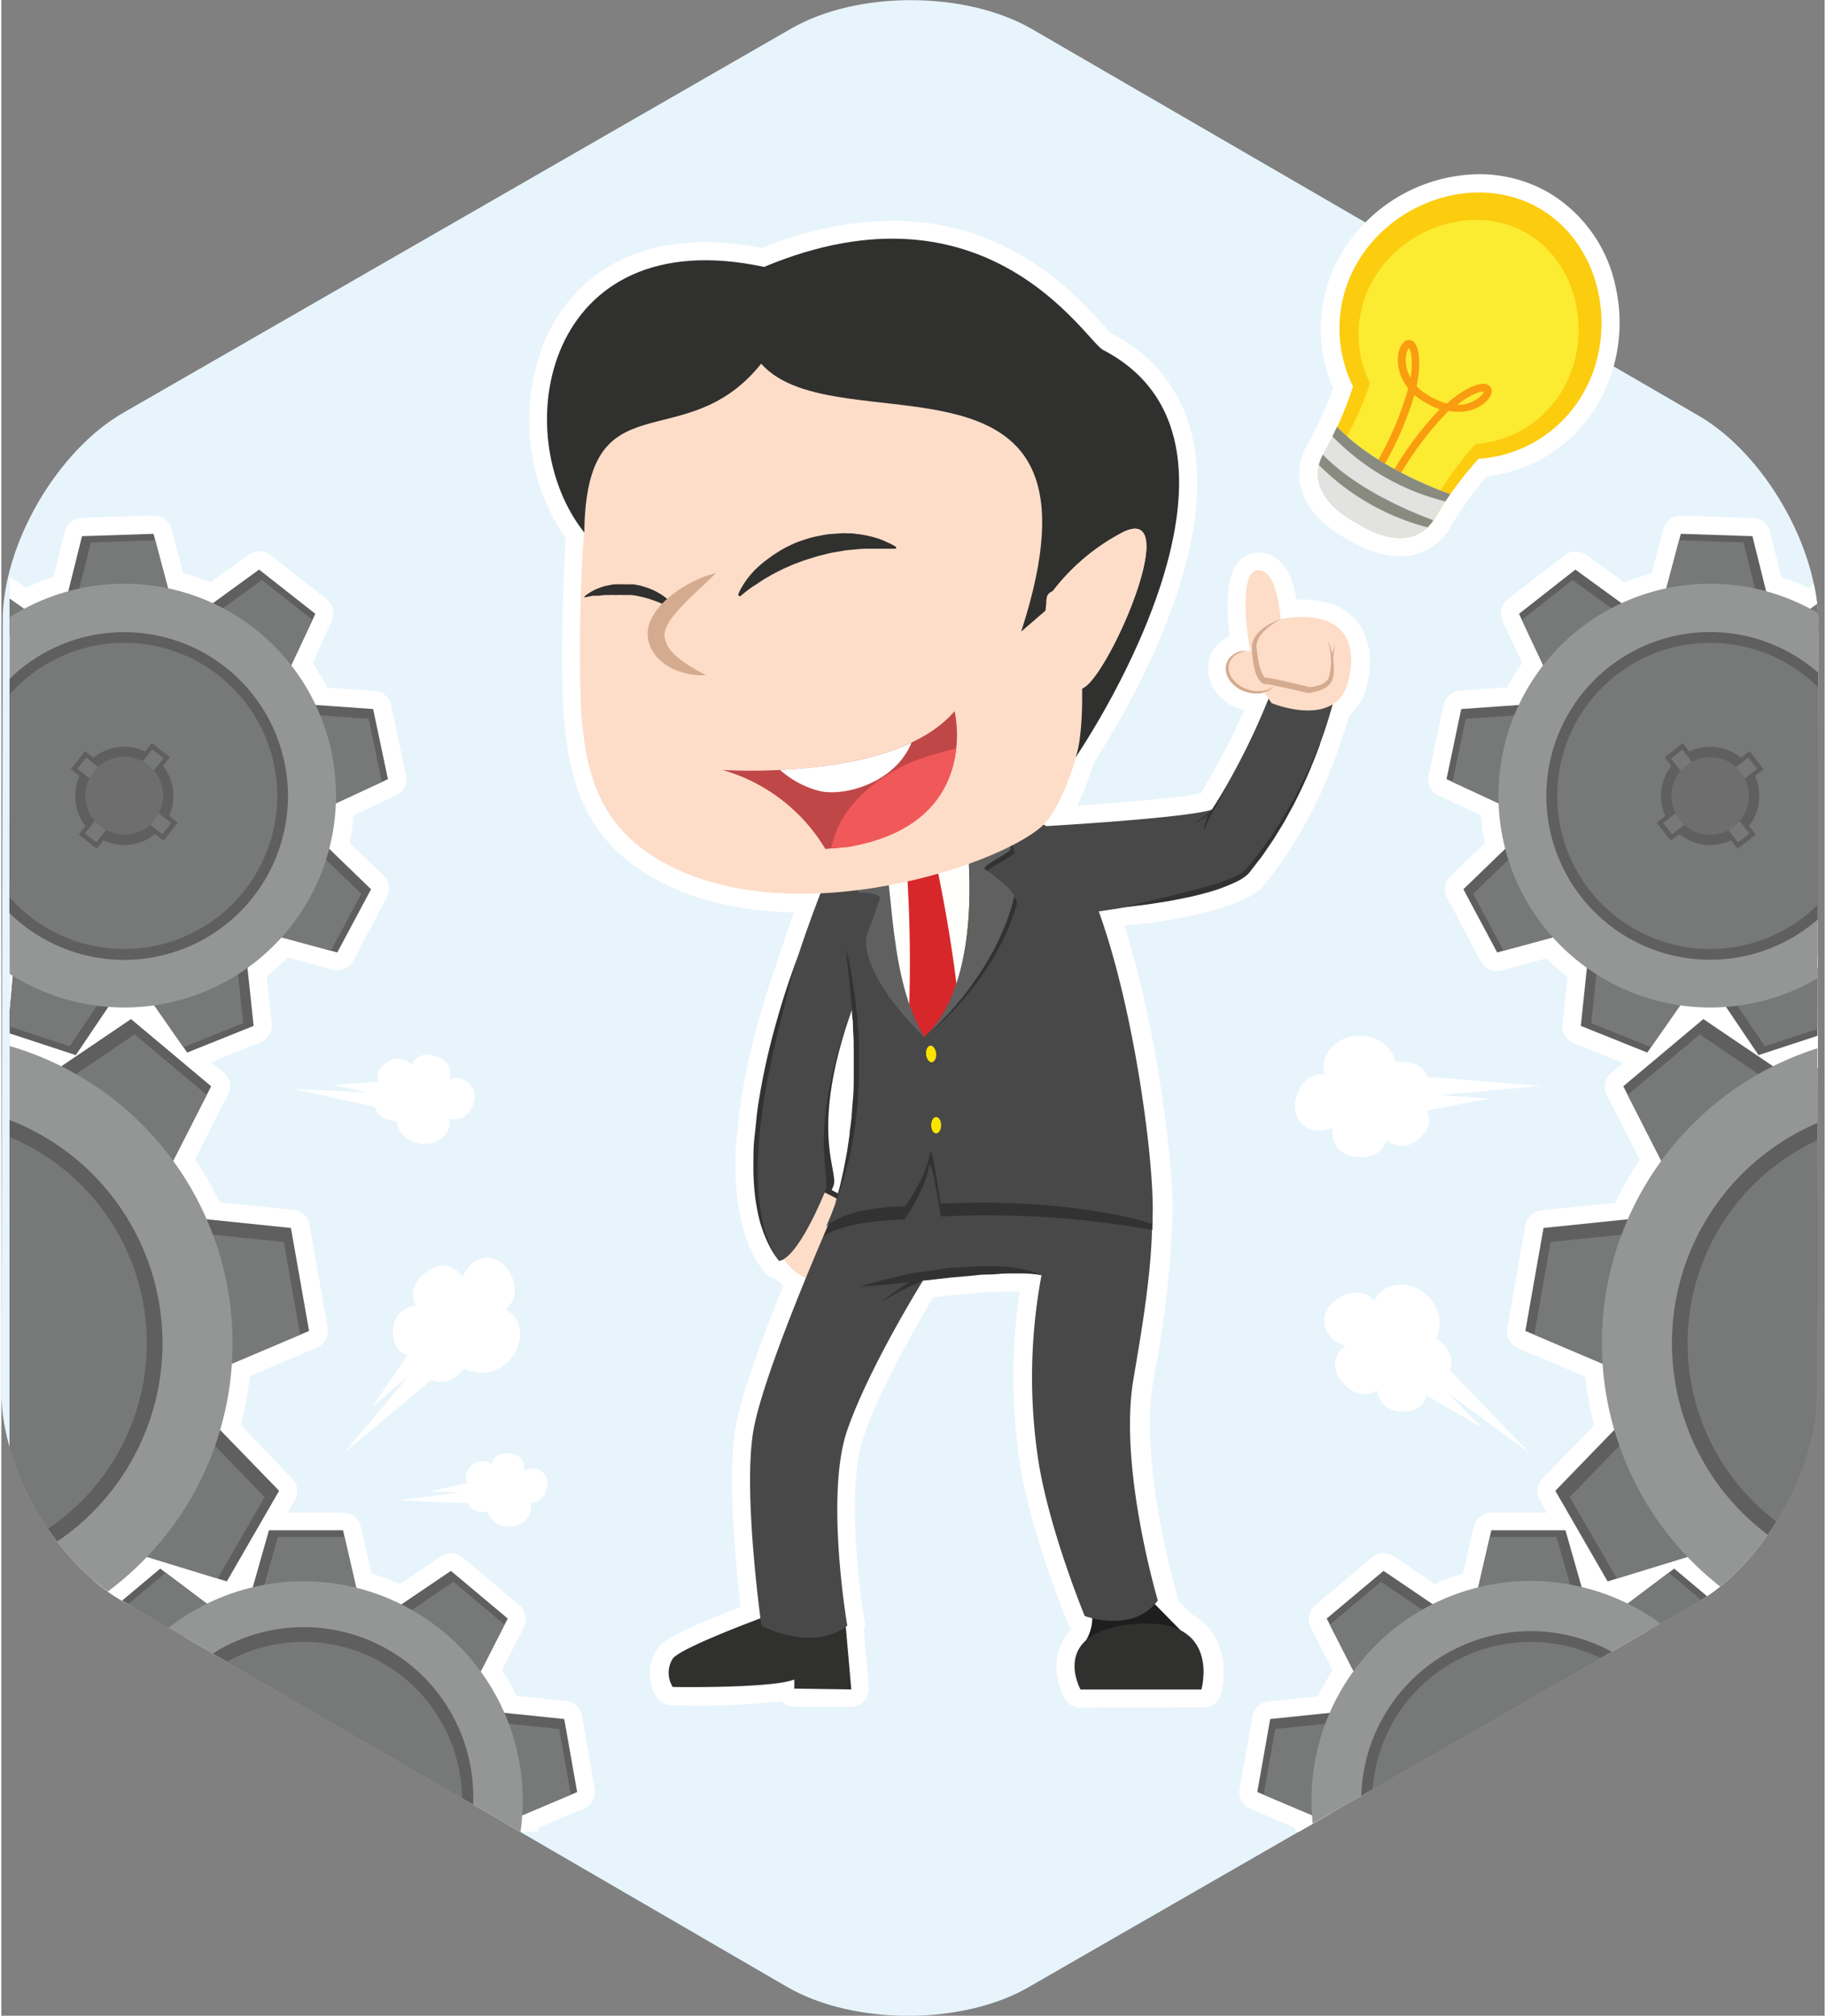 <?xml version="1.0" standalone="no"?>
<svg version="1.1" preserveAspectRatio="xMidYMid meet" viewBox="0 0 200.92 222.03" class="ng-element" data-id="1aec9dfc89b444cabf91f5c7c78bcae3" style="mix-blend-mode: normal; overflow: visible; width: 145px; height: 160px; pointer-events: all; filter: none;" xmlns="http://www.w3.org/2000/svg"><rect x="0" y="0" width="200.92" height="222.03" fill="#808080" stroke="none"/><defs>
    <clipPath id="clip-path_1528888005893" transform="translate(-1.62 -1)" vector-effect="non-scaling-stroke">
      <path d="M114.77,219.91c-7.29,4.19-19.2,4.16-26.47,0L14.81,177.25C7.54,173,1.61,162.71,1.62,154.31l.15-84.95c0-8.4,6-18.7,13.28-22.89L88.69,4.13C96-.06,107.88,0,115.15,4.18l73.49,42.6c7.27,4.22,13.21,14.54,13.19,22.94l-.15,84.95c0,8.4-6,18.71-13.27,22.9Z" style="fill: none" vector-effect="non-scaling-stroke"/>
    </clipPath>
  </defs><title>requests-request-project-v01</title><g>
    <path d="M114.77,219.91c-7.29,4.19-19.2,4.16-26.47,0L14.81,177.25C7.54,173,1.61,162.71,1.62,154.31l.15-84.95c0-8.4,6-18.7,13.28-22.89L88.69,4.13C96-.06,107.88,0,115.15,4.18l73.49,42.6c7.27,4.22,13.21,14.54,13.19,22.94l-.15,84.95c0,8.4-6,18.71-13.27,22.9Z" transform="translate(-1.62 -1)" style="fill: #e7f4fc" vector-effect="non-scaling-stroke"/>
    <path d="M197.76,64.57l-1.24-5a2,2,0,0,0-1.88-1.51l-7.88-.26a2,2,0,0,0-2,1.48l-1.29,4.87a24.61,24.61,0,0,0-3,1l-4.18-3a2,2,0,0,0-2.41,0L167.63,67a2,2,0,0,0-.58,2.42l2.16,4.6a24.73,24.73,0,0,0-1.65,2.68l-5.21.37a2,2,0,0,0-1.81,1.58l-1.63,7.72A2,2,0,0,0,160,88.64l4.64,2.15a26.41,26.41,0,0,0,.45,3.07l-3.78,3.65a2,2,0,0,0-.37,2.38l3.71,7a2,2,0,0,0,2.29,1l4.95-1.34a25.11,25.11,0,0,0,2.31,2.07l-.55,5.22a2,2,0,0,0,1.24,2.07l5.43,2.18-1.28,1.08a2,2,0,0,0-.5,2.44l3.64,7.14a34.69,34.69,0,0,0-2.72,4.73l-8.13.84a2,2,0,0,0-1.77,1.64l-2,11.35a2,2,0,0,0,1.19,2.18l7.39,3.14a35.8,35.8,0,0,0,1,5.36l-5.7,5.88a2,2,0,0,0-.29,2.39l.78,1.35h-6.1a2,2,0,0,0-1.95,1.55l-1.19,5.17a25.41,25.41,0,0,0-3.12,1.15l-4.5-3.05a2,2,0,0,0-2.41.12l-6.25,5.25a2,2,0,0,0-.5,2.44l2.42,4.76a25.89,25.89,0,0,0-1.63,2.85l-5.45.56a2,2,0,0,0-1.76,1.64l-1.42,8a2,2,0,0,0,1.19,2.19l4.92,2.09.06.45h.35l3.47-2a2,2,0,0,0-1.21-1.67l-4.56-1.94.88-5,5.07-.52a2,2,0,0,0,1.62-1.19,22.57,22.57,0,0,1,2.41-4.18,2,2,0,0,0,.17-2.09l-2.24-4.41,3.88-3.25,4.19,2.84a2,2,0,0,0,2,.13,22.48,22.48,0,0,1,4.56-1.68,2,2,0,0,0,1.47-1.49l1.1-4.78h5.07l1.37,4.83a2,2,0,0,0,1.46,1.4,21.62,21.62,0,0,1,4.62,1.67,2,2,0,0,0,2.09-.2l3.88-2.93,1.9,1.59.62-.35a22.14,22.14,0,0,0,4.14-3.17,31.91,31.91,0,0,1-3.68-3.29,2,2,0,0,0-2-.53l-7.28,2.23-4.21-7.29,5.44-5.61a2,2,0,0,0,.48-1.95,32,32,0,0,1-1.21-6.88,2,2,0,0,0-1.22-1.71l-7-3,1.46-8.29,7.77-.8a2,2,0,0,0,1.62-1.19,32.63,32.63,0,0,1,3.49-6.06,2,2,0,0,0,.17-2.08l-3.46-6.8,6.44-5.41,6.44,4.36a2,2,0,0,0,2,.13,30.26,30.26,0,0,1,4-1.64l0-12.2c-.21.14-.41.29-.63.42a2,2,0,0,0-.94,1.88l.42,4.66-4.55,1.49-2.71-4a2,2,0,0,0-1.66-.88h-.15a22.11,22.11,0,0,1-4.67-.16,2,2,0,0,0-1.92.83l-2.7,3.87-4.44-1.78.5-4.85a2,2,0,0,0-.82-1.83,21.26,21.26,0,0,1-3.46-3.11,2,2,0,0,0-2-.59l-4.57,1.23-2.26-4.22L168.71,96a2,2,0,0,0,.55-1.94,21.64,21.64,0,0,1-.67-4.6,2,2,0,0,0-1.15-1.75l-4.29-2,1-4.69,4.83-.34a2,2,0,0,0,1.67-1.14,21.44,21.44,0,0,1,2.46-4,2,2,0,0,0,.24-2.08l-2-4.24,3.77-3L179,69.07a2,2,0,0,0,2,.2,21.1,21.1,0,0,1,4.49-1.48A2,2,0,0,0,187,66.34l1.2-4.48L193,62l1.16,4.62a2,2,0,0,0,1.41,1.45A21.34,21.34,0,0,1,200,69.85a2,2,0,0,0,1.84,0v-.13a20.26,20.26,0,0,0-.49-4.37l-.57.41A25.1,25.1,0,0,0,197.76,64.57Z" transform="translate(-1.62 -1)" style="fill: #fff" vector-effect="non-scaling-stroke"/>
    <g style="clip-path: url(#clip-path_1528888005893)">
      <g>
        <g>
          <g>
            <g>
              <polygon points="190.59 178.03 184.34 172.78 178.29 177.33 187.46 185.02 190.59 178.03" style="fill: #5f5f5f" vector-effect="non-scaling-stroke"/>
              <polygon points="189.36 177.96 183.73 173.23 178.29 177.33 186.54 184.25 189.36 177.96" style="fill: #777979" vector-effect="non-scaling-stroke"/>
            </g>
            <g>
              <polygon points="198.48 197 197.06 188.96 189.5 188.56 191.58 200.34 198.48 197" style="fill: #5f5f5f" vector-effect="non-scaling-stroke"/>
              <polygon points="197.58 196.16 196.3 188.92 189.5 188.56 191.37 199.17 197.58 196.16" style="fill: #777979" vector-effect="non-scaling-stroke"/>
            </g>
            <g>
              <polygon points="139.82 189.35 138.4 197.39 145.37 200.34 147.44 188.56 139.82 189.35" style="fill: #5f5f5f" vector-effect="non-scaling-stroke"/>
              <polygon points="140.37 190.45 139.1 197.69 145.37 200.34 147.24 189.74 140.37 190.45" style="fill: #777979" vector-effect="non-scaling-stroke"/>
            </g>
            <g>
              <polygon points="152.31 173.03 146.05 178.28 149.49 185.02 158.65 177.33 152.31 173.03" style="fill: #5f5f5f" vector-effect="non-scaling-stroke"/>
              <polygon points="152.02 174.23 146.39 178.96 149.49 185.02 157.74 178.1 152.02 174.23" style="fill: #777979" vector-effect="non-scaling-stroke"/>
            </g>
            <g>
              <polygon points="172.36 168.56 164.19 168.56 162.49 175.94 174.46 175.94 172.36 168.56" style="fill: #5f5f5f" vector-effect="non-scaling-stroke"/>
              <polygon points="171.37 169.3 164.02 169.3 162.49 175.94 173.26 175.94 171.37 169.3" style="fill: #777979" vector-effect="non-scaling-stroke"/>
            </g>
          </g>
          <path d="M194.07,202.77a25.73,25.73,0,0,0,.24-3.42,24.16,24.16,0,1,0-48.07,3.42Z" transform="translate(-1.62 -1)" style="fill: #949696" vector-effect="non-scaling-stroke"/>
          <path d="M188.51,202.77a18.36,18.36,0,0,0,.32-3.42,18.68,18.68,0,1,0-37.36,0,18.36,18.36,0,0,0,.32,3.42Z" transform="translate(-1.62 -1)" style="fill: #5f5f5f" vector-effect="non-scaling-stroke"/>
          <path d="M187.27,202.77a17.46,17.46,0,1,0-34.23,0Z" transform="translate(-1.62 -1)" style="fill: #777979" vector-effect="non-scaling-stroke"/>
          <path d="M174.58,202.77a5.53,5.53,0,0,0,1.17-3.42,5.6,5.6,0,1,0-10,3.42Z" transform="translate(-1.62 -1)" style="fill: #5f5f5f" vector-effect="non-scaling-stroke"/>
          <rect x="169.94" y="197.09" width="5.27" height="2.63" style="fill: #5f5f5f" vector-effect="non-scaling-stroke"/>
          <rect x="171.26" y="197.58" width="3.39" height="1.64" style="fill: #777979" vector-effect="non-scaling-stroke"/>
          <rect x="167.16" y="191.67" width="2.63" height="5.27" style="fill: #5f5f5f" vector-effect="non-scaling-stroke"/>
          <rect x="167.65" y="192.22" width="1.64" height="3.39" style="fill: #777979" vector-effect="non-scaling-stroke"/>
          <rect x="161.85" y="196.97" width="5.27" height="2.63" style="fill: #5f5f5f" vector-effect="non-scaling-stroke"/>
          <rect x="162.41" y="197.47" width="3.39" height="1.64" style="fill: #777979" vector-effect="non-scaling-stroke"/>
          <rect x="167.27" y="199.75" width="2.63" height="2.02" style="fill: #5f5f5f" vector-effect="non-scaling-stroke"/>
          <rect x="167.77" y="201.07" width="1.64" height="0.7" style="fill: #777979" vector-effect="non-scaling-stroke"/>
          <path d="M167.34,202.77H173a4.43,4.43,0,1,0-5.62,0Z" transform="translate(-1.62 -1)" style="fill: #6e6e6e" vector-effect="non-scaling-stroke"/>
        </g>
        <g>
          <g>
            <g>
              <polygon points="200.93 178.16 191.62 174.77 190.84 185.55 200.93 189.22 200.93 178.16" style="fill: #5f5f5f" vector-effect="non-scaling-stroke"/>
              <polygon points="200.93 178.16 193.2 175.35 192.51 185.05 200.93 188.12 200.93 178.16" style="fill: #777979" vector-effect="non-scaling-stroke"/>
            </g>
            <g>
              <polygon points="171.24 164.21 177 174.19 187.2 171.06 178.76 156.45 171.24 164.21" style="fill: #5f5f5f" vector-effect="non-scaling-stroke"/>
              <polygon points="172.83 164.9 178.02 173.87 187.2 171.06 179.61 157.91 172.83 164.9" style="fill: #777979" vector-effect="non-scaling-stroke"/>
            </g>
            <g>
              <polygon points="169.94 135.26 167.94 146.6 177.76 150.77 180.69 134.15 169.94 135.26" style="fill: #5f5f5f" vector-effect="non-scaling-stroke"/>
              <polygon points="170.72 136.81 168.92 147.02 177.76 150.77 180.4 135.81 170.72 136.81" style="fill: #777979" vector-effect="non-scaling-stroke"/>
            </g>
            <g>
              <polygon points="187.55 112.25 178.73 119.65 183.58 129.16 196.51 118.31 187.55 112.25" style="fill: #5f5f5f" vector-effect="non-scaling-stroke"/>
              <polygon points="187.16 113.94 179.21 120.6 183.58 129.16 195.21 119.39 187.16 113.94" style="fill: #777979" vector-effect="non-scaling-stroke"/>
            </g>
          </g>
          <path d="M202.55,116.22a34.09,34.09,0,0,0,0,65.46Z" transform="translate(-1.62 -1)" style="fill: #949696" vector-effect="non-scaling-stroke"/>
          <path d="M202.55,124.37a26.36,26.36,0,0,0,0,49.16Z" transform="translate(-1.62 -1)" style="fill: #5f5f5f" vector-effect="non-scaling-stroke"/>
          <path d="M202.55,126.24a24.62,24.62,0,0,0,0,45.42Z" transform="translate(-1.62 -1)" style="fill: #777979" vector-effect="non-scaling-stroke"/>
        </g>
        <g>
          <g>
            <g>
              <polygon points="192.96 59.06 185.07 58.8 183.19 65.87 194.75 66.25 192.96 59.06" style="fill: #5f5f5f" vector-effect="non-scaling-stroke"/>
              <polygon points="191.98 59.75 184.88 59.51 183.19 65.87 193.59 66.21 191.98 59.75" style="fill: #777979" vector-effect="non-scaling-stroke"/>
            </g>
            <g>
              <polygon points="200.93 65.95 198.41 67.72 200.93 69.98 200.93 65.95" style="fill: #5f5f5f" vector-effect="non-scaling-stroke"/>
              <polygon points="200.93 65.95 198.41 67.72 200.93 69.98 200.93 65.95" style="fill: #777979" vector-effect="non-scaling-stroke"/>
            </g>
            <g>
              <polygon points="200.93 111.43 200.48 106.48 189.49 110.08 193.63 116.22 200.93 113.83 200.93 111.43" style="fill: #5f5f5f" vector-effect="non-scaling-stroke"/>
              <polygon points="200.93 111.43 200.48 106.48 190.59 109.72 194.32 115.24 200.93 113.08 200.93 111.43" style="fill: #777979" vector-effect="non-scaling-stroke"/>
            </g>
            <g>
              <polygon points="174.05 113 181.37 115.94 185.55 109.95 174.82 105.64 174.05 113" style="fill: #5f5f5f" vector-effect="non-scaling-stroke"/>
              <polygon points="175.2 112.7 181.79 115.34 185.55 109.95 175.89 106.07 175.2 112.7" style="fill: #777979" vector-effect="non-scaling-stroke"/>
            </g>
            <g>
              <polygon points="161.11 97.95 164.83 104.91 171.88 103 166.44 92.8 161.11 97.95" style="fill: #5f5f5f" vector-effect="non-scaling-stroke"/>
              <polygon points="162.19 98.45 165.53 104.72 171.88 103 166.98 93.82 162.19 98.45" style="fill: #777979" vector-effect="non-scaling-stroke"/>
            </g>
            <g>
              <polygon points="160.87 78.1 159.25 85.82 165.88 88.9 168.26 77.58 160.87 78.1" style="fill: #5f5f5f" vector-effect="non-scaling-stroke"/>
              <polygon points="161.37 79.18 159.91 86.13 165.88 88.9 168.02 78.71 161.37 79.18" style="fill: #777979" vector-effect="non-scaling-stroke"/>
            </g>
            <g>
              <polygon points="173.45 62.74 167.24 67.61 170.35 74.23 179.44 67.1 173.45 62.74" style="fill: #5f5f5f" vector-effect="non-scaling-stroke"/>
              <polygon points="173.14 63.89 167.55 68.28 170.35 74.23 178.53 67.81 173.14 63.89" style="fill: #777979" vector-effect="non-scaling-stroke"/>
            </g>
          </g>
          <path d="M202.55,69a23.34,23.34,0,1,0,0,39.27Z" transform="translate(-1.62 -1)" style="fill: #949696" vector-effect="non-scaling-stroke"/>
          <path d="M202.55,75.77a18.05,18.05,0,1,0-1.49,27.1,18.74,18.74,0,0,0,1.49-1.3Z" transform="translate(-1.62 -1)" style="fill: #5f5f5f" vector-effect="non-scaling-stroke"/>
          <path d="M202.55,77.49a16.86,16.86,0,1,0-2.22,24.45,17.71,17.71,0,0,0,2.22-2.1Z" transform="translate(-1.62 -1)" style="fill: #777979" vector-effect="non-scaling-stroke"/>
          <path d="M194.18,85.33a5.41,5.41,0,1,1-7.6-.92A5.42,5.42,0,0,1,194.18,85.33Z" transform="translate(-1.62 -1)" style="fill: #5f5f5f" vector-effect="non-scaling-stroke"/>
          <rect x="190.48" y="85.03" width="5.09" height="2.54" transform="translate(-13.73 136.53) rotate(-38.11)" style="fill: #5f5f5f" vector-effect="non-scaling-stroke"/>
          <rect x="191.68" y="85.28" width="3.28" height="1.58" transform="translate(-13.53 136.66) rotate(-38.11)" style="fill: #777979" vector-effect="non-scaling-stroke"/>
          <rect x="186.2" y="83.08" width="2.54" height="5.09" transform="translate(-14.5 132.96) rotate(-38.11)" style="fill: #5f5f5f" vector-effect="non-scaling-stroke"/>
          <rect x="186.45" y="83.7" width="1.58" height="3.28" transform="translate(-14.37 132.76) rotate(-38.11)" style="fill: #777979" vector-effect="non-scaling-stroke"/>
          <rect x="184.27" y="89.76" width="5.09" height="2.54" transform="translate(-17.98 133.71) rotate(-38.11)" style="fill: #5f5f5f" vector-effect="non-scaling-stroke"/>
          <rect x="184.88" y="90.47" width="3.28" height="1.58" transform="translate(-18.18 133.57) rotate(-38.11)" style="fill: #777979" vector-effect="non-scaling-stroke"/>
          <rect x="191.11" y="89.16" width="2.54" height="5.09" transform="translate(-17.21 137.28) rotate(-38.11)" style="fill: #5f5f5f" vector-effect="non-scaling-stroke"/>
          <rect x="191.81" y="90.36" width="1.58" height="3.28" transform="translate(-17.34 137.49) rotate(-38.11)" style="fill: #777979" vector-effect="non-scaling-stroke"/>
          <circle cx="189.92" cy="88.67" r="4.28" transform="translate(-9.75 19.07) rotate(-5.92)" style="fill: #6e6e6e" vector-effect="non-scaling-stroke"/>
        </g>
      </g>
    </g>
    <path d="M65.62,190a2,2,0,0,0-1.77-1.64l-5.44-.56A24.45,24.45,0,0,0,56.77,185l2.43-4.76a2,2,0,0,0-.5-2.44l-6.25-5.25a2,2,0,0,0-2.41-.12l-4.5,3.05a25.41,25.41,0,0,0-3.12-1.15l-1.2-5.17a2,2,0,0,0-1.95-1.55H33.18l.78-1.35a2,2,0,0,0-.3-2.39L28,157.94a35.8,35.8,0,0,0,1-5.36l7.39-3.14a2,2,0,0,0,1.19-2.18l-2-11.35a2,2,0,0,0-1.77-1.64l-8.13-.84a34.69,34.69,0,0,0-2.72-4.73l3.64-7.14a2,2,0,0,0-.5-2.44L24.74,118l5.43-2.18a2,2,0,0,0,1.24-2.07l-.55-5.22a25.11,25.11,0,0,0,2.31-2.07l4.95,1.34a2,2,0,0,0,2.29-1l3.71-7a2,2,0,0,0-.37-2.38L40,93.86a26.41,26.41,0,0,0,.45-3.07l4.64-2.15a2,2,0,0,0,1.12-2.23l-1.63-7.72a2,2,0,0,0-1.82-1.58l-5.2-.37a26.41,26.41,0,0,0-1.65-2.68L38,69.46A2,2,0,0,0,37.46,67l-6.21-4.87a2,2,0,0,0-2.41,0l-4.18,3a25.18,25.18,0,0,0-3-1l-1.29-4.87a2,2,0,0,0-2-1.48l-7.89.26a2,2,0,0,0-1.87,1.51l-1.24,5a25.1,25.1,0,0,0-3,1.19L2.54,64.51V69.4l.46.32a2,2,0,0,0,2.09.13,21.65,21.65,0,0,1,4.43-1.76,2,2,0,0,0,1.41-1.45L12.09,62l4.78-.16,1.19,4.48a2,2,0,0,0,1.52,1.45,20.74,20.74,0,0,1,4.49,1.48,2,2,0,0,0,2-.2L30,66.25l3.77,3-2,4.24A2,2,0,0,0,32,75.53a21.44,21.44,0,0,1,2.46,4,2,2,0,0,0,1.67,1.14L41,81l1,4.69-4.28,2a2,2,0,0,0-1.16,1.75,21,21,0,0,1-.66,4.6A2,2,0,0,0,36.38,96l3.5,3.39-2.25,4.22-4.57-1.23a2,2,0,0,0-2,.59A21.19,21.19,0,0,1,27.59,106a2,2,0,0,0-.83,1.83l.51,4.85-4.44,1.78-2.7-3.87a2,2,0,0,0-1.92-.83,22.11,22.11,0,0,1-4.67.16h-.15a2,2,0,0,0-1.66.88l-2.71,4-4.55-1.49.41-4.66A2,2,0,0,0,4,106.82c-.48-.3-1-.62-1.41-.95v12.44a31.66,31.66,0,0,1,4.8,1.93,2,2,0,0,0,2-.13l6.43-4.36,6.45,5.41L18.77,128a2,2,0,0,0,.17,2.08,32,32,0,0,1,3.48,6.06,2,2,0,0,0,1.63,1.19l7.77.8,1.46,8.29-7,3A2,2,0,0,0,25,151.08,32,32,0,0,1,23.82,158a2,2,0,0,0,.48,1.95l5.44,5.61-4.21,7.29-7.28-2.23a2,2,0,0,0-2,.53,32.2,32.2,0,0,1-4.51,3.9,20.74,20.74,0,0,0,3.1,2.24l2,1.13,2.44-2,3.88,2.93a2,2,0,0,0,2.08.2,22,22,0,0,1,4.62-1.67,2,2,0,0,0,1.46-1.4l1.38-4.83h5.06l1.11,4.78a2,2,0,0,0,1.47,1.49,22.48,22.48,0,0,1,4.56,1.68,2,2,0,0,0,2-.13L51,176.54l3.88,3.25-2.24,4.41a2,2,0,0,0,.16,2.09,21.5,21.5,0,0,1,2.41,4.18,2,2,0,0,0,1.63,1.19l5.07.52.88,5-4.56,1.94A2,2,0,0,0,57,200.82c0,.29-.06.57-.09.86l1.88,1.09h2c0-.15,0-.3.05-.45l4.93-2.09A2,2,0,0,0,67,198Z" transform="translate(-1.62 -1)" style="fill: #fff" vector-effect="non-scaling-stroke"/>
    <g style="clip-path: url(#clip-path_1528888005893)">
      <g>
        <g>
          <g>
            <g>
              <polygon points="11.25 178.03 17.51 172.78 23.55 177.33 14.38 185.02 11.25 178.03" style="fill: #5f5f5f" vector-effect="non-scaling-stroke"/>
              <polygon points="12.48 177.96 18.11 173.23 23.55 177.33 15.3 184.25 12.48 177.96" style="fill: #777979" vector-effect="non-scaling-stroke"/>
            </g>
            <g>
              <polygon points="3.37 197 4.79 188.96 12.34 188.56 10.27 200.34 3.37 197" style="fill: #5f5f5f" vector-effect="non-scaling-stroke"/>
              <polygon points="4.27 196.16 5.54 188.92 12.34 188.56 10.47 199.17 4.27 196.16" style="fill: #777979" vector-effect="non-scaling-stroke"/>
            </g>
            <g>
              <polygon points="62.03 189.35 63.45 197.39 56.48 200.34 54.4 188.56 62.03 189.35" style="fill: #5f5f5f" vector-effect="non-scaling-stroke"/>
              <polygon points="61.47 190.45 62.75 197.69 56.48 200.34 54.61 189.74 61.47 190.45" style="fill: #777979" vector-effect="non-scaling-stroke"/>
            </g>
            <g>
              <polygon points="49.54 173.03 55.8 178.28 52.36 185.02 43.19 177.33 49.54 173.03" style="fill: #5f5f5f" vector-effect="non-scaling-stroke"/>
              <polygon points="49.82 174.23 55.45 178.96 52.36 185.02 44.11 178.1 49.82 174.23" style="fill: #777979" vector-effect="non-scaling-stroke"/>
            </g>
            <g>
              <polygon points="29.49 168.56 37.65 168.56 39.35 175.94 27.39 175.94 29.49 168.56" style="fill: #5f5f5f" vector-effect="non-scaling-stroke"/>
              <polygon points="30.48 169.3 37.82 169.3 39.35 175.94 28.59 175.94 30.48 169.3" style="fill: #777979" vector-effect="non-scaling-stroke"/>
            </g>
          </g>
          <path d="M11,202.77a24.16,24.16,0,1,1,47.83,0Z" transform="translate(-1.62 -1)" style="fill: #949696" vector-effect="non-scaling-stroke"/>
          <path d="M16.57,202.77a19.25,19.25,0,0,1-.32-3.42,18.69,18.69,0,1,1,37.37,0,18.36,18.36,0,0,1-.32,3.42Z" transform="translate(-1.62 -1)" style="fill: #5f5f5f" vector-effect="non-scaling-stroke"/>
          <path d="M17.82,202.77a17.46,17.46,0,1,1,34.23,0Z" transform="translate(-1.62 -1)" style="fill: #777979" vector-effect="non-scaling-stroke"/>
          <path d="M30.51,202.77a5.53,5.53,0,0,1-1.17-3.42,5.6,5.6,0,1,1,10,3.42Z" transform="translate(-1.62 -1)" style="fill: #5f5f5f" vector-effect="non-scaling-stroke"/>
          <rect x="26.64" y="197.09" width="5.27" height="2.63" style="fill: #5f5f5f" vector-effect="non-scaling-stroke"/>
          <rect x="27.19" y="197.58" width="3.39" height="1.64" style="fill: #777979" vector-effect="non-scaling-stroke"/>
          <rect x="32.06" y="191.67" width="2.63" height="5.27" style="fill: #5f5f5f" vector-effect="non-scaling-stroke"/>
          <rect x="32.55" y="192.22" width="1.64" height="3.39" style="fill: #777979" vector-effect="non-scaling-stroke"/>
          <rect x="34.72" y="196.97" width="5.27" height="2.63" style="fill: #5f5f5f" vector-effect="non-scaling-stroke"/>
          <rect x="36.04" y="197.47" width="3.39" height="1.64" style="fill: #777979" vector-effect="non-scaling-stroke"/>
          <rect x="31.94" y="199.75" width="2.63" height="2.02" style="fill: #5f5f5f" vector-effect="non-scaling-stroke"/>
          <rect x="32.44" y="201.07" width="1.64" height="0.7" style="fill: #777979" vector-effect="non-scaling-stroke"/>
          <path d="M37.74,202.77H32.13a4.44,4.44,0,1,1,5.61,0Z" transform="translate(-1.62 -1)" style="fill: #6e6e6e" vector-effect="non-scaling-stroke"/>
        </g>
        <g>
          <g>
            <g>
              <polygon points="0.92 178.16 10.23 174.77 11 185.55 0.92 189.22 0.92 178.16" style="fill: #5f5f5f" vector-effect="non-scaling-stroke"/>
              <polygon points="0.92 178.16 8.64 175.35 9.34 185.05 0.92 188.12 0.92 178.16" style="fill: #777979" vector-effect="non-scaling-stroke"/>
            </g>
            <g>
              <polygon points="30.61 164.21 24.85 174.19 14.64 171.06 23.08 156.45 30.61 164.21" style="fill: #5f5f5f" vector-effect="non-scaling-stroke"/>
              <polygon points="29.01 164.9 23.83 173.87 14.64 171.06 22.24 157.91 29.01 164.9" style="fill: #777979" vector-effect="non-scaling-stroke"/>
            </g>
            <g>
              <polygon points="31.91 135.26 33.91 146.6 24.08 150.77 21.15 134.15 31.91 135.26" style="fill: #5f5f5f" vector-effect="non-scaling-stroke"/>
              <polygon points="31.13 136.81 32.92 147.02 24.08 150.77 21.44 135.81 31.13 136.81" style="fill: #777979" vector-effect="non-scaling-stroke"/>
            </g>
            <g>
              <polygon points="14.29 112.25 23.12 119.65 18.27 129.16 5.34 118.31 14.29 112.25" style="fill: #5f5f5f" vector-effect="non-scaling-stroke"/>
              <polygon points="14.69 113.94 22.63 120.6 18.27 129.16 6.63 119.39 14.69 113.94" style="fill: #777979" vector-effect="non-scaling-stroke"/>
            </g>
          </g>
          <path d="M2.54,116.22A34.09,34.09,0,0,1,27.1,149,34.09,34.09,0,0,1,2.54,181.68Z" transform="translate(-1.62 -1)" style="fill: #949696" vector-effect="non-scaling-stroke"/>
          <path d="M2.54,124.37A26.37,26.37,0,0,1,19.38,149,26.36,26.36,0,0,1,2.54,173.53Z" transform="translate(-1.62 -1)" style="fill: #5f5f5f" vector-effect="non-scaling-stroke"/>
          <path d="M2.54,126.24A24.63,24.63,0,0,1,17.65,149,24.63,24.63,0,0,1,2.54,171.66Z" transform="translate(-1.62 -1)" style="fill: #777979" vector-effect="non-scaling-stroke"/>
        </g>
        <g>
          <g>
            <g>
              <polygon points="8.89 59.06 16.77 58.8 18.65 65.87 7.1 66.25 8.89 59.06" style="fill: #5f5f5f" vector-effect="non-scaling-stroke"/>
              <polygon points="9.87 59.75 16.96 59.51 18.65 65.87 8.25 66.21 9.87 59.75" style="fill: #777979" vector-effect="non-scaling-stroke"/>
            </g>
            <g>
              <polygon points="0.92 65.95 3.44 67.72 0.92 69.98 0.92 65.95" style="fill: #5f5f5f" vector-effect="non-scaling-stroke"/>
              <polygon points="0.92 65.95 3.44 67.72 0.92 69.98 0.92 65.95" style="fill: #777979" vector-effect="non-scaling-stroke"/>
            </g>
            <g>
              <polygon points="0.92 111.43 1.36 106.48 12.35 110.08 8.21 116.22 0.92 113.83 0.92 111.43" style="fill: #5f5f5f" vector-effect="non-scaling-stroke"/>
              <polygon points="0.92 111.43 1.36 106.48 11.25 109.72 7.53 115.24 0.92 113.08 0.92 111.43" style="fill: #777979" vector-effect="non-scaling-stroke"/>
            </g>
            <g>
              <polygon points="27.8 113 20.48 115.94 16.3 109.95 27.02 105.64 27.8 113" style="fill: #5f5f5f" vector-effect="non-scaling-stroke"/>
              <polygon points="26.65 112.7 20.06 115.34 16.3 109.95 25.95 106.07 26.65 112.7" style="fill: #777979" vector-effect="non-scaling-stroke"/>
            </g>
            <g>
              <polygon points="40.74 97.95 37.02 104.91 29.96 103 35.41 92.8 40.74 97.95" style="fill: #5f5f5f" vector-effect="non-scaling-stroke"/>
              <polygon points="39.66 98.45 36.31 104.72 29.96 103 34.87 93.82 39.66 98.45" style="fill: #777979" vector-effect="non-scaling-stroke"/>
            </g>
            <g>
              <polygon points="40.97 78.1 42.6 85.82 35.97 88.9 33.59 77.58 40.97 78.1" style="fill: #5f5f5f" vector-effect="non-scaling-stroke"/>
              <polygon points="40.47 79.18 41.94 86.13 35.97 88.9 33.82 78.71 40.47 79.18" style="fill: #777979" vector-effect="non-scaling-stroke"/>
            </g>
            <g>
              <polygon points="28.4 62.74 34.6 67.61 31.5 74.23 22.4 67.1 28.4 62.74" style="fill: #5f5f5f" vector-effect="non-scaling-stroke"/>
              <polygon points="28.71 63.89 34.29 68.28 31.5 74.23 23.31 67.81 28.71 63.89" style="fill: #777979" vector-effect="non-scaling-stroke"/>
            </g>
          </g>
          <path d="M2.54,69a23.34,23.34,0,1,1,0,39.27Z" transform="translate(-1.62 -1)" style="fill: #949696" vector-effect="non-scaling-stroke"/>
          <path d="M2.54,75.77A18.05,18.05,0,1,1,4,102.87a18.74,18.74,0,0,1-1.49-1.3Z" transform="translate(-1.62 -1)" style="fill: #5f5f5f" vector-effect="non-scaling-stroke"/>
          <path d="M2.54,77.49a16.86,16.86,0,1,1,2.22,24.45,17,17,0,0,1-2.22-2.1Z" transform="translate(-1.62 -1)" style="fill: #777979" vector-effect="non-scaling-stroke"/>
          <path d="M10.91,85.33a5.41,5.41,0,1,0,7.6-.92A5.4,5.4,0,0,0,10.91,85.33Z" transform="translate(-1.62 -1)" style="fill: #5f5f5f" vector-effect="non-scaling-stroke"/>
          <rect x="10.79" y="83.76" width="2.54" height="5.09" transform="translate(-64.91 41.52) rotate(-51.89)" style="fill: #5f5f5f" vector-effect="non-scaling-stroke"/>
          <rect x="10.98" y="84.43" width="1.58" height="3.28" transform="translate(-64.84 41.21) rotate(-51.89)" style="fill: #777979" vector-effect="non-scaling-stroke"/>
          <rect x="15.08" y="84.36" width="5.09" height="2.54" transform="translate(-62.25 45.64) rotate(-51.89)" style="fill: #5f5f5f" vector-effect="non-scaling-stroke"/>
          <rect x="16.21" y="84.54" width="3.28" height="1.58" transform="translate(-61.93 45.71) rotate(-51.89)" style="fill: #777979" vector-effect="non-scaling-stroke"/>
          <rect x="17" y="88.49" width="2.54" height="5.09" transform="translate(-66.25 48.23) rotate(-51.89)" style="fill: #5f5f5f" vector-effect="non-scaling-stroke"/>
          <rect x="17.77" y="89.62" width="1.58" height="3.28" transform="translate(-66.32 48.54) rotate(-51.89)" style="fill: #777979" vector-effect="non-scaling-stroke"/>
          <rect x="10.17" y="90.44" width="5.09" height="2.54" transform="translate(-68.91 44.11) rotate(-51.89)" style="fill: #5f5f5f" vector-effect="non-scaling-stroke"/>
          <rect x="10.84" y="91.2" width="3.28" height="1.58" transform="translate(-69.23 44.04) rotate(-51.89)" style="fill: #777979" vector-effect="non-scaling-stroke"/>
          <path d="M11.8,86a4.28,4.28,0,1,0,6-.73A4.27,4.27,0,0,0,11.8,86Z" transform="translate(-1.62 -1)" style="fill: #6e6e6e" vector-effect="non-scaling-stroke"/>
        </g>
      </g>
    </g>
    <path d="M155.75,62.28A11.38,11.38,0,0,1,150,60.41c-.83-.42-4.09-2.22-5.08-5.36a6.34,6.34,0,0,1,.68-5.21,45.67,45.67,0,0,0,2.77-6.08A16.38,16.38,0,0,1,149.24,29a17.87,17.87,0,0,1,15.22-8.81,15.26,15.26,0,0,1,7.62,2,15.76,15.76,0,0,1,7.43,10.43,18,18,0,0,1-1.88,12.75,16.36,16.36,0,0,1-12.35,8.1,45.21,45.21,0,0,0-3.89,5.44,6.25,6.25,0,0,1-5.64,3.35Z" transform="translate(-1.62 -1)" style="fill: #fff" vector-effect="non-scaling-stroke"/>
    <g>
      <path d="M175.89,44.39c4-6.88,2.07-16.48-4.81-20.45S154.94,23.14,151,30a14.35,14.35,0,0,0-.43,13.56,39.55,39.55,0,0,1-3.17,7.26c-2.78,4.82,3.67,7.83,3.67,7.83s5.84,4.08,8.62-.74a40.2,40.2,0,0,1,4.71-6.37A14.36,14.36,0,0,0,175.89,44.39Z" transform="translate(-1.62 -1)" style="fill: #fccc0f" vector-effect="non-scaling-stroke"/>
      <path d="M173.7,43.88c3.34-5.79,1.74-13.86-4-17.2s-13.57-.67-16.91,5.11a12.1,12.1,0,0,0-.36,11.41,33.6,33.6,0,0,1-2.67,6.1c-2.33,4.05,3.09,6.58,3.09,6.58s4.91,3.42,7.24-.62a33.5,33.5,0,0,1,4-5.36A12.07,12.07,0,0,0,173.7,43.88Z" transform="translate(-1.62 -1)" style="fill: #fbeb31" vector-effect="non-scaling-stroke"/>
      <path d="M165.77,44.46a.81.81,0,0,0-.3-1.06c-.4-.24-1-.15-1.94.25a10.77,10.77,0,0,0-2.61,1.8,5.69,5.69,0,0,1-.93-.32l0,0-.49-.23-.37-.18-.36-.24-.46-.29h0a5.27,5.27,0,0,1-.74-.66,10.67,10.67,0,0,0,.27-3.16c-.09-1-.33-1.57-.73-1.81a.8.8,0,0,0-1.07.27c-.72.86-.88,3.08.61,4.94a35.7,35.7,0,0,1-3.41,8.08l.73.43a36.73,36.73,0,0,0,3.35-7.73l0,0v-.07a7.4,7.4,0,0,0,.94.7l.27.15.09.05v0l.46.25a6.7,6.7,0,0,0,1.07.47l-.05,0h0a36.55,36.55,0,0,0-5.06,6.73l.73.42a35.78,35.78,0,0,1,5.34-7C163.52,46.75,165.37,45.51,165.77,44.46ZM156.44,40a1.38,1.38,0,0,1,.3-.67,2.46,2.46,0,0,1,.28,1.11,8.71,8.71,0,0,1-.11,2.17A3.86,3.86,0,0,1,156.44,40Zm7.44,4.44a2.41,2.41,0,0,1,1.11-.31,1.43,1.43,0,0,1-.44.59,3.81,3.81,0,0,1-2.5.88A9,9,0,0,1,163.88,44.43Z" transform="translate(-1.62 -1)" style="fill: #fa9c0f" vector-effect="non-scaling-stroke"/>
      <path d="M159.66,57.93c.33-.58.93-1.5,1.62-2.49-7.16-2.66-10.8-5.66-12.47-7.44-.54,1.16-1.09,2.23-1.44,2.84-2.78,4.82,3.67,7.83,3.67,7.83S156.88,62.75,159.66,57.93Z" transform="translate(-1.62 -1)" style="fill: #e2e2e1" vector-effect="non-scaling-stroke"/>
      <path d="M148.81,48c-.17.37-.35.72-.51,1.06a26.07,26.07,0,0,0,12.44,7.17l.54-.79C154.12,52.78,150.48,49.78,148.81,48Z" transform="translate(-1.62 -1)" style="fill: #8a8b80" vector-effect="non-scaling-stroke"/>
      <path d="M158.78,59.09a5.13,5.13,0,0,0,.64-.78c-6.86-2.58-10.45-5.45-12.17-7.23a5.21,5.21,0,0,0-.45,1.13A26.28,26.28,0,0,0,158.78,59.09Z" transform="translate(-1.62 -1)" style="fill: #8a8b80" vector-effect="non-scaling-stroke"/>
    </g>
    <path d="M42.46,156l4.11-3.52-7.2,8.57L49,153s1.84,1,3.62-1.3a3.92,3.92,0,0,0,4.56-.48c2.17-1.69,2.09-5,0-6,0,0,1.83-1.23.61-3.79s-4.27-2.52-5.34.24c0,0-1.54-2.58-4.21-.39-2.12,1.74-.94,3.57-.94,3.57a2.6,2.6,0,0,0-2.3,1.63c-.35.88-.54,3.33,1.39,3.76Z" transform="translate(-1.62 -1)" style="fill: #fff" vector-effect="non-scaling-stroke"/>
    <path d="M38.06,120.49l3.9.82-8.23-.38,9.06,2s.21,1.54,2.37,1.53a2.89,2.89,0,0,0,2.32,2.45c2,.52,3.87-1,3.51-2.66a2.09,2.09,0,0,0,2.49-1.33,2.06,2.06,0,0,0-2.53-3s.82-2-1.65-2.63a2,2,0,0,0-2.5,1,1.91,1.91,0,0,0-2-.62c-.68.19-2.19,1.18-1.58,2.49Z" transform="translate(-1.62 -1)" style="fill: #fff" vector-effect="non-scaling-stroke"/>
    <path d="M164.82,158.28,161,154.42l9,6.62-8.75-9.1s.93-1.9-1.54-3.52a3.92,3.92,0,0,0-.78-4.52c-1.84-2.06-5.15-1.75-6,.38,0,0-1.35-1.75-3.83-.36s-2.22,4.42.6,5.31c0,0-2.47,1.71-.11,4.23,1.88,2,3.63.7,3.63.7a2.6,2.6,0,0,0,1.78,2.19c.9.29,3.36.31,3.65-1.64Z" transform="translate(-1.62 -1)" style="fill: #fff" vector-effect="non-scaling-stroke"/>
    <path d="M165.6,122l-5.4-.39,11.15-1-12.58-1s-.56-2-3.48-1.62a3.92,3.92,0,0,0-3.58-2.87c-2.74-.34-5,2.08-4.23,4.23,0,0-2.16-.43-3.1,2.25s1.25,4.79,4,3.59c0,0-.73,2.92,2.71,3.25,2.73.26,3.18-1.87,3.18-1.87A2.6,2.6,0,0,0,157,127c.87-.38,2.73-2,1.66-3.65Z" transform="translate(-1.62 -1)" style="fill: #fff" vector-effect="non-scaling-stroke"/>
    <path d="M48.88,165.28l3.26.11-6.7.86,7.61.34s.39,1.22,2.14.9a2.35,2.35,0,0,0,2.22,1.65c1.66.15,3-1.37,2.46-2.64a1.72,1.72,0,0,0,1.82-1.44A1.68,1.68,0,0,0,59.22,163s.37-1.78-1.71-1.9a1.62,1.62,0,0,0-1.88,1.2,1.59,1.59,0,0,0-1.69-.22c-.51.25-1.6,1.26-.92,2.24Z" transform="translate(-1.62 -1)" style="fill: #fff" vector-effect="non-scaling-stroke"/>
    <path d="M120.54,189.1a2,2,0,0,1-1.74-1c-.88-1.55-1.8-5.08.74-7.62a.93.93,0,0,1,0-.1,1.83,1.83,0,0,1-.39-.6c-.16-.39-4-9.58-5.25-17.32a63.91,63.91,0,0,1-.06-19.18H113c-.41,0-.84,0-1.26,0l-.38,0c-.45,0-.91.06-1.4.07-.24,0-.53,0-.83.08l-.88.08-1.8.15-1.82.21-.29,0c-1.63,2.7-5.75,9.76-7.65,15.23-2.29,6.57,0,20.42.08,20.56a2,2,0,0,1-.1,1l.54,6.17a2,2,0,0,1-.53,1.53,2,2,0,0,1-1.46.64L89,189a2,2,0,0,1-1.41-.61l0,0a82.84,82.84,0,0,1-10.34.47H75.5a2,2,0,0,1-1.67-.95,4.8,4.8,0,0,1,.18-5.43c.41-.51,1.16-1.44,9.08-4.49-.53-4.51-1.47-14-.62-19.43.47-3,2.26-8.37,5.31-15.94a7.59,7.59,0,0,1-.78-.73h-.07a2,2,0,0,1-1.23-.78l-.32-.42c-.06-.1-.14-.2-.22-.31l-.07-.11-.36-.59a14.58,14.58,0,0,1-.85-1.78c-.11-.27-.2-.53-.28-.76l-.11-.32s0-.08,0-.12c-.1-.33-.22-.77-.33-1.25a22.46,22.46,0,0,1-.48-2.86,31.23,31.23,0,0,1-.15-3.17c0-1.13,0-2.25.14-3.31s.19-2,.37-3.33c.32-2.18.75-4.35,1.27-6.47.23-1,.48-1.89.75-2.9.24-.85.49-1.72.76-2.59.47-1.51.9-2.75,1.22-3.66l0-.14c.11-.32.21-.6.3-.83l.21-.58c.46-1.37.93-2.74,1.43-4.12-6.69-.11-12.35-1.65-16.82-4.57C65,92.17,64,85.34,63.5,78.75a2.4,2.4,0,0,1,.11-1,1.88,1.88,0,0,0-.12.66.46.46,0,0,0,0-.1c-.24-7.73.16-15.33.32-18a23,23,0,0,1-2-22.46C65,31.26,71.14,27.67,79.19,27.67a31.89,31.89,0,0,1,6.27.65,38.39,38.39,0,0,1,14.31-3c12.89,0,20.17,8.05,23.27,11.48.36.39.79.87,1,1a16.54,16.54,0,0,1,8.71,10.84c1.56,6.07.34,13.83-3.61,23.07a91.71,91.71,0,0,1-7.18,13.37,33.35,33.35,0,0,1-1.77,4.66c5.77-.39,11.5-.91,13.58-1.34a78.06,78.06,0,0,0,4.81-9.16h0a4.44,4.44,0,0,1-.52-.15,5.6,5.6,0,0,1-1.34-.67,5.53,5.53,0,0,1-1.17-1.09,4.4,4.4,0,0,1-.82-1.63,3.91,3.91,0,0,1,0-2l0-.12a2.66,2.66,0,0,1,.2-.52l.09-.18a2.51,2.51,0,0,1,.38-.58l.13-.17.18-.19c.17-.16.33-.29.48-.41a1.53,1.53,0,0,1,.25-.16l.09-.06.35-.19.11,0c-.34-2.57-.55-6.4.9-8.17a2.9,2.9,0,0,1,2.28-1.1,3.19,3.19,0,0,1,.91.14c2,.6,2.89,2.84,3.29,5.05l.65,0c2.78,0,4.84.87,6.12,2.58,1.93,2.58,1.15,6,1,6.66a6.27,6.27,0,0,1-2,3.57c-.23.8-.62,2.07-1.19,3.62a1.54,1.54,0,0,1-.1.35l-.44,1.2q-.17.44-.36.9l-.21.53c-.17.43-.38.89-.59,1.37l-.2.45c-.21.48-.44,1-.67,1.41-.12.23-.23.47-.35.71s-.29.57-.44.84l-.19.34v0l-.21.38-.44.79-1.09,1.77a.22.22,0,0,1-.05.08l-.39.58-.79,1.16c-.22.31-.42.58-.63.83s-.19.25-.28.37l-.66.86-.08.1,0,0a3.18,3.18,0,0,1-.42.43,7.23,7.23,0,0,1-1.67,1.07,20,20,0,0,1-2.87,1.1h0c-1,.28-1.83.5-2.61.67s-1.52.33-2.31.47l-1.64.26-.31.05c-.56.08-1.08.16-1.55.21-.83.1-1.32.14-1.34.14h-.2l-.49.08c3.78,11.79,5.69,28.12,5.26,32.94a110.39,110.39,0,0,1-1.89,16.13c-.08.44-.15.86-.21,1.25-1.54,9.16,2.61,23.27,2.65,23.41a2,2,0,0,1,.08.54l1.59,1.62c3.88,2.1,3.77,6.63,3.15,8.79a2,2,0,0,1-1.93,1.44Z" transform="translate(-1.62 -1)" style="fill: #fff" vector-effect="non-scaling-stroke"/>
    <g>
      <g>
        <path d="M93.64,95.1s-14.71,33.5-6.33,44.77c0,0,2.6-.16,6-8.23.78-1.86-4-7.28,5.09-26.83Z" transform="translate(-1.62 -1)" style="fill: #323232" vector-effect="non-scaling-stroke"/>
        <path d="M92.38,131.74s4.56,2,5.74,4.17c1.74,3.15-8.59,10.5-11.28.13S92.38,131.74,92.38,131.74Z" transform="translate(-1.62 -1)" style="fill: #323232" vector-effect="non-scaling-stroke"/>
        <path d="M92.17,132.27s4.63,2.06,5.83,4.23c1.77,3.19-8.72,10.65-11.44.13S92.17,132.27,92.17,132.27Z" transform="translate(-1.62 -1)" style="fill: #fdddc8" vector-effect="non-scaling-stroke"/>
        <path d="M93.64,95.1s-14.71,33.5-6.33,44.77c0,0,1.74.36,5.12-7.7.78-1.87-3.1-7.81,5.95-27.36Z" transform="translate(-1.62 -1)" style="fill: #484848" vector-effect="non-scaling-stroke"/>
        <path d="M87.31,139.87l-.23-.31-.28-.38-.33-.54a11.54,11.54,0,0,1-.74-1.56c-.14-.3-.23-.64-.36-1s-.21-.73-.31-1.13a23.3,23.3,0,0,1-.43-2.61,28.05,28.05,0,0,1-.14-3c0-1,0-2.08.13-3.15s.21-2.16.36-3.23c.32-2.16.75-4.3,1.23-6.28.24-1,.49-1.94.74-2.84s.5-1.75.74-2.53c.48-1.55.93-2.83,1.25-3.73.15-.45.29-.8.37-1l.14-.36L89,107.66c-.27.91-.62,2.22-1,3.79s-.88,3.41-1.31,5.39c-.23,1-.43,2-.63,3.06s-.38,2.11-.53,3.18-.29,2.14-.38,3.2c-.05.53-.08,1.06-.12,1.57s-.06,1-.06,1.54c0,1,0,2,.07,2.91,0,.46.08.91.14,1.34s.12.85.19,1.24.17.77.25,1.13.18.7.3,1a12.83,12.83,0,0,0,.64,1.58l.3.56c.09.15.17.29.24.39Z" transform="translate(-1.62 -1)" style="fill: #323232" vector-effect="non-scaling-stroke"/>
      </g>
      <g>
        <path d="M120.57,182.47a5,5,0,0,0,1.25-3.79c-.31-2.18,6.32-1.59,6.32-1.59l5.27,5.37Z" transform="translate(-1.62 -1)" style="fill: #1e1e1e" vector-effect="non-scaling-stroke"/>
        <path d="M87.61,178.39s-10.92,3.91-12,5.3a2.91,2.91,0,0,0,0,3.13S86.42,187,89,186v1l6.28.09-.63-7.17Z" transform="translate(-1.62 -1)" style="fill: #30302f" vector-effect="non-scaling-stroke"/>
        <path d="M93.69,133.75s-8.19,18.34-9.24,25.08c-1.09,7,.93,21.24.93,21.24s5.58,3,9.46,0c0,0-2.48-14.42,0-21.55s8.52-16.75,8.52-16.75a31.48,31.48,0,0,1,12.88-.31,61.07,61.07,0,0,0-.31,20.66C117.17,169.72,121,179,121,179s5.27,2,8.06-1.71c0,0-4.34-14.58-2.7-24.31,1.18-7.08,3.79-21,.38-25.62S97.05,123.25,93.69,133.75Z" transform="translate(-1.62 -1)" style="fill: #484848" vector-effect="non-scaling-stroke"/>
        <path d="M93.69,133.75,93.1,135c-.27.74-.57,1.49-.9,2.22,0,0,1.76-1.68,8.93-1.9,0,0,2.31-3.23,2.71-5.83.22-1.4,1.31,5.5,1.31,5.5a103.25,103.25,0,0,1,23.3,1.49c.09-3.82-.3-7.21-1.67-9.08C123.37,122.7,97.05,123.25,93.69,133.75Z" transform="translate(-1.62 -1)" style="fill: #323232" vector-effect="non-scaling-stroke"/>
        <path d="M120.54,187.1s-3.6-6.41,6-7.22,7.32,7.22,7.32,7.22Z" transform="translate(-1.62 -1)" style="fill: #30302f" vector-effect="non-scaling-stroke"/>
        <path d="M116.24,141.46l-.23-.05-.63-.08-1-.06c-.38,0-.81,0-1.28,0s-1,0-1.5.05-1.1.07-1.68.08-1.19.12-1.8.16l-1.85.16-1.85.21c-.61.08-1.22.12-1.8.19s-1.15.1-1.69.18-1,.12-1.51.17c-1.87.2-3.15.24-3.15.24s1.21-.39,3-.84l1.49-.36.81-.18c.28-.06.57-.1.86-.15.59-.08,1.19-.19,1.81-.27l1.87-.25,1.89-.12c.63,0,1.24-.08,1.84-.07s1.17,0,1.72,0a22.35,22.35,0,0,1,2.82.36c.38.09.71.17,1,.25l.6.24Z" transform="translate(-1.62 -1)" style="fill: #323232" vector-effect="non-scaling-stroke"/>
        <path d="M98.5,144.53s.31-.27.8-.66c.24-.2.54-.41.85-.64l1-.68.53-.32c.18-.1.35-.21.53-.3a8.45,8.45,0,0,1,1-.36,6,6,0,0,1,1-.15l0,.05a8.68,8.68,0,0,1-.92.5l-.43.23-.5.24c-.18.06-.35.16-.54.24l-.55.25c-.37.19-.74.37-1.07.56s-.65.37-.91.54c-.54.31-.88.55-.88.55Z" transform="translate(-1.62 -1)" style="fill: #323232" vector-effect="non-scaling-stroke"/>
      </g>
      <g>
        <path d="M93.56,98.38s6.73,21.7-1,37.74a16.36,16.36,0,0,1,14.32-8.58c15.13-.47,21.53,7.74,21.53,7.74.58-2.1-3.77-36.65-11.33-42.58S93.67,94.8,93.56,98.38Z" transform="translate(-1.62 -1)" style="fill: #fffffb" vector-effect="non-scaling-stroke"/>
        <path d="M101.28,95.13a153.41,153.41,0,0,1,0,23.67l4.9,3.2,1.57-1.57s0-10.23-3.48-26Z" transform="translate(-1.62 -1)" style="fill: #d7272a" vector-effect="non-scaling-stroke"/>
        <path d="M117.28,92.34a11.54,11.54,0,0,0-7.84-2c1.82.62,3.13,3.77,3,4.14s-3.07,1.88-2.91,2.26c0,0,3.4,2.57,3.13,3.34a40.43,40.43,0,0,1-9.37,15.19s-6-10.73-6-11,1.39-4.08,1.39-4.08.05-1.44-2-1.39c-.4,0-.14-4-.09-4.19-2,1.33-3.54,2.68-3.57,3.69,0,0,6.76,21.71-.53,37.84,0,0,1.58-2.07,8.74-2.28,0,0,2.32-3.24,2.72-5.84.21-1.39,1.16,5.57,1.16,5.57,15.12-.7,23.32,2.23,23.32,2.23C129.1,129.37,124.84,98.27,117.28,92.34Z" transform="translate(-1.62 -1)" style="fill: #484848" vector-effect="non-scaling-stroke"/>
        <ellipse cx="103.01" cy="123.94" rx="0.55" ry="0.9" style="fill: #fbe500" vector-effect="non-scaling-stroke"/>
        <path d="M107.7,90.48s3,18.39-4.36,24.77c0,0,7.74-5.87,10.2-14.74.22-.82-3.45-3.31-3.45-3.31-.16-.4,3.06-1.87,3.15-2.27s-1.66-4.47-2.93-4.63A5.22,5.22,0,0,0,107.7,90.48Z" transform="translate(-1.62 -1)" style="fill: #323232" vector-effect="non-scaling-stroke"/>
        <path d="M104.63,117c.06.49-.14.92-.44,1s-.6-.33-.66-.82.13-.93.43-1S104.56,116.52,104.63,117Z" transform="translate(-1.62 -1)" style="fill: #fbe500" vector-effect="non-scaling-stroke"/>
        <path d="M99.59,93.31a6,6,0,0,0,1.72,2,2.74,2.74,0,0,0,3-.89,3.91,3.91,0,0,0-.08-2.87C103.84,90.89,99,92.42,99.59,93.31Z" transform="translate(-1.62 -1)" style="fill: #b92227" vector-effect="non-scaling-stroke"/>
        <path d="M94.72,105.45s.1.43.26,1.19.36,1.86.56,3.18c.09.66.2,1.38.28,2.14q.06.57.12,1.17c0,.4.07.81.1,1.23s.06.84.08,1.27,0,.87,0,1.31,0,.88,0,1.32,0,.89,0,1.34c0,.89-.08,1.78-.13,2.66l-.12,1.3-.06.64-.09.63c-.06.42-.11.82-.17,1.22l-.21,1.16c-.13.76-.31,1.46-.47,2.11s-.35,1.24-.5,1.76c-.08.26-.15.51-.22.73l-.22.61c-.27.73-.43,1.14-.43,1.14s.11-.43.32-1.18l.18-.62c.06-.22.11-.47.17-.73s.12-.55.19-.84.13-.61.19-.94c.12-.65.27-1.35.37-2.11l.17-1.16c0-.39.09-.8.14-1.21.11-.82.13-1.68.22-2.55s.1-1.75.1-2.63c0-.44,0-.89,0-1.33s0-.88,0-1.31c0-.87,0-1.73-.08-2.56,0-.42,0-.82-.06-1.22s-.06-.79-.08-1.17c-.05-.76-.13-1.48-.18-2.14s-.13-1.27-.19-1.81-.12-1-.16-1.39C94.77,105.89,94.72,105.45,94.72,105.45Z" transform="translate(-1.62 -1)" style="fill: #323232" vector-effect="non-scaling-stroke"/>
        <path d="M96.64,94.57s-1,4.76-.56,4.75c2-.06,2.4.54,2.4.54S97,104,96.93,104.23c-.46,4.66,6.41,11,6.41,11-4.58-7.47-3.12-20.3-5.25-21.55C97.71,93.48,97.16,94,96.64,94.57Z" transform="translate(-1.62 -1)" style="fill: #606060" vector-effect="non-scaling-stroke"/>
        <path d="M107.76,90.45s2.92,17.9-4.42,24.8c0,0,7.66-6.36,9.87-15.38.2-.79-3.25-3.18-3.25-3.18-.16-.39,2.79-1.77,2.87-2.15s-1.58-4.11-2.73-4.24A4.61,4.61,0,0,0,107.76,90.45Z" transform="translate(-1.62 -1)" style="fill: #606060" vector-effect="non-scaling-stroke"/>
      </g>
      <g>
        <path d="M116.71,92s15.73-.9,18.33-1.83a76.21,76.21,0,0,0,6.42-12.73s3.68,2.54,6.93.9A50.82,50.82,0,0,1,139,97c-2.08,2.47-17,4.47-17,4.47S113.85,92.88,116.71,92Z" transform="translate(-1.62 -1)" style="fill: #484848" vector-effect="non-scaling-stroke"/>
        <path d="M146.91,83l-.45,1.21c-.14.39-.34.85-.55,1.38s-.48,1.12-.77,1.76-.63,1.33-1,2.06c-.18.37-.39.72-.59,1.1l-.63,1.14-.7,1.14-.36.59-.39.57-.79,1.16c-.27.39-.57.75-.86,1.13l-.43.56-.22.28a1.73,1.73,0,0,1-.26.28,5.13,5.13,0,0,1-1.25.79,18.6,18.6,0,0,1-2.58,1c-.85.25-1.68.47-2.47.64s-1.55.32-2.24.45l-1.9.3c-.57.09-1.07.15-1.48.2-.81.1-1.28.14-1.28.14v-.06l4.56-1.09,2.2-.55c.77-.21,1.59-.41,2.43-.67a22.11,22.11,0,0,0,2.51-.89,5.38,5.38,0,0,0,1.13-.65,1.52,1.52,0,0,0,.22-.22l.22-.27.45-.54c.29-.37.59-.72.87-1.09l.81-1.13c.14-.18.27-.37.4-.56s.25-.38.37-.57l.73-1.12c.44-.75.88-1.48,1.27-2.18s.75-1.37,1.05-2,.6-1.21.82-1.73.45-1,.6-1.36l.49-1.19Z" transform="translate(-1.62 -1)" style="fill: #323232" vector-effect="non-scaling-stroke"/>
        <path d="M134.37,92l-.11.27-.1.24,0-.26.05-.29a1.93,1.93,0,0,1,.08-.39c.05-.13.1-.28.15-.44s.1-.3.18-.45c-.12.11-.24.23-.37.33l-.22.17-.23.14a4.33,4.33,0,0,1-.42.22c-.25.1-.43.15-.43.15a8.35,8.35,0,0,0,2.06-1.5h0s.79-1.17,1.9-3h0l-.45.83-1,1.8c-.2.31-.35.65-.53.95s-.29.61-.43.86A3.35,3.35,0,0,0,134.37,92Z" transform="translate(-1.62 -1)" style="fill: #323232" vector-effect="non-scaling-stroke"/>
        <path d="M150.11,75.73s2.21-7.46-6.27-6.72c-8.74.77-2.24,9.44-2.24,9.44S149,81.51,150.11,75.73Z" transform="translate(-1.62 -1)" style="fill: #fdddc8" vector-effect="non-scaling-stroke"/>
        <polygon points="146.5 72.59 146.96 70.97 146.74 72.65 146.5 72.59" style="fill: #d5ab8f" vector-effect="non-scaling-stroke"/>
        <path d="M142.59,77.06s1-12.28-2.12-13.21-1.25,10.61-.53,11A20.68,20.68,0,0,1,142.59,77.06Z" transform="translate(-1.62 -1)" style="fill: #fdddc8" vector-effect="non-scaling-stroke"/>
        <path d="M140.25,72.92c1.5.53,2.39,1.89,2,3s-1.95,1.65-3.46,1.12-2.39-1.9-2-3S138.74,72.39,140.25,72.92Z" transform="translate(-1.62 -1)" style="fill: #fdddc8" vector-effect="non-scaling-stroke"/>
        <path d="M142.61,69.19a8.86,8.86,0,0,0-1.39.93,4.08,4.08,0,0,0-1.05,1.19,2.11,2.11,0,0,0-.23.71,2.16,2.16,0,0,0,0,.36l.05.41a12,12,0,0,0,.29,1.61,4.31,4.31,0,0,0,.26.74,1.14,1.14,0,0,0,.37.52.31.31,0,0,0,.1,0h.16l.42.07.84.16c1.1.25,2.19.5,3.28.78h-.09l.41,0a3.1,3.1,0,0,0,.42-.08,3.35,3.35,0,0,0,.77-.27,1.67,1.67,0,0,0,.58-.5,1.09,1.09,0,0,0,.15-.35c0-.15.07-.3.09-.44a6,6,0,0,0,.09-.86,6.47,6.47,0,0,0,0-.88,8,8,0,0,0-.35-1.74,7.12,7.12,0,0,1,.66,2.62,4.73,4.73,0,0,1,0,.92c0,.16,0,.3-.06.45a2.13,2.13,0,0,1-.15.49,1.94,1.94,0,0,1-.7.72,3.35,3.35,0,0,1-.89.39c-.15,0-.3.08-.46.12l-.48.07h-.08c-1.1-.24-2.18-.5-3.27-.72l-.8-.17-.41-.07H141a.8.8,0,0,1-.15,0,1,1,0,0,1-.29-.13,1.81,1.81,0,0,1-.6-.81,4,4,0,0,1-.27-.85,12.68,12.68,0,0,1-.25-1.7l0-.43a2.42,2.42,0,0,1,0-.47,2.57,2.57,0,0,1,.35-.87,4.22,4.22,0,0,1,1.28-1.18A7,7,0,0,1,142.61,69.19Z" transform="translate(-1.62 -1)" style="fill: #d5ab8f" vector-effect="non-scaling-stroke"/>
        <path d="M141.79,76.65l-.08.08a2.23,2.23,0,0,1-.25.21l-.2.13-.26.12a2.11,2.11,0,0,1-.3.1,1.8,1.8,0,0,1-.35.08,3.49,3.49,0,0,1-.8,0l-.44-.06a4.29,4.29,0,0,1-.44-.13,3.46,3.46,0,0,1-.86-.43,3.42,3.42,0,0,1-.74-.68,2.61,2.61,0,0,1-.46-.91,1.79,1.79,0,0,1,0-1,.85.85,0,0,1,.08-.24l.1-.19a.55.55,0,0,1,.12-.19l.15-.18a2.73,2.73,0,0,1,.33-.28c.12-.07.23-.14.34-.19l.34-.13.31-.06a3.44,3.44,0,0,1,.51,0l.45,0-.44,0a3.7,3.7,0,0,0-.49.09l-.29.1-.31.14-.3.19c-.09.09-.18.17-.27.27l-.11.15a1.28,1.28,0,0,0-.1.17l-.08.21a.76.76,0,0,0-.06.18,2,2,0,0,0,.45,1.63,3,3,0,0,0,.66.62,3.57,3.57,0,0,0,.79.43c.12,0,.27.08.4.13s.27.06.4.09a3.2,3.2,0,0,0,.75,0,3,3,0,0,0,.33,0l.3-.07a2,2,0,0,0,.26-.09l.2-.1a1.56,1.56,0,0,0,.28-.17Z" transform="translate(-1.62 -1)" style="fill: #d5ab8f" vector-effect="non-scaling-stroke"/>
      </g>
      <g>
        <path d="M65.11,47.71s14.37-11.77,39.63-6.84,17.69,45.72,11.49,51.19c-5.21,4.59-29.06,12.24-43,3.13-6.49-4.25-7.35-10.52-7.77-16.57,0-.42,0,0,0-.42-.2-6.51,0-13.54.34-18.19C66.42,50.74,65.11,47.71,65.11,47.71Z" transform="translate(-1.62 -1)" style="fill: #fdddc8" vector-effect="non-scaling-stroke"/>
        <path d="M81.08,85.81s19,1.3,25.58-6.48c0,0,3.42,13.68-14.24,15.18A19.42,19.42,0,0,0,81.08,85.81Z" transform="translate(-1.62 -1)" style="fill: #c04747" vector-effect="non-scaling-stroke"/>
        <path d="M93.08,94.45l.47,0,.88-.12.33,0h0c9.4-1.55,11.68-7,12.07-10.88A34.64,34.64,0,0,0,101.78,85C95.29,88,93.53,92,93.08,94.45Z" transform="translate(-1.62 -1)" style="fill: #f05859" vector-effect="non-scaling-stroke"/>
        <path d="M101.92,82.8c-4.45,2.09-10.17,2.8-14.5,3a10.45,10.45,0,0,0,4.28,2.31C94.29,88.79,100.05,87.36,101.92,82.8Z" transform="translate(-1.62 -1)" style="fill: #fff" vector-effect="non-scaling-stroke"/>
        <path d="M82.82,66.55l0-.06.06-.16a5.51,5.51,0,0,1,.3-.59,8.75,8.75,0,0,1,.54-.85c.11-.16.24-.32.38-.49s.29-.33.45-.51a14.21,14.21,0,0,1,1.11-1c.21-.17.44-.33.67-.5a7.57,7.57,0,0,1,.72-.49A12.23,12.23,0,0,1,88.68,61a8.19,8.19,0,0,1,.86-.36l.9-.3.45-.13.46-.11.92-.18a7.43,7.43,0,0,1,.92-.11l.9-.06a6.32,6.32,0,0,1,.87,0c.28,0,.56,0,.83.06a9.58,9.58,0,0,1,1.5.25,10.11,10.11,0,0,1,1.23.36c.36.14.67.29.92.4s.44.23.57.3l.2.11,0,.21-.8,0-.91,0h-.56l-.62,0a11.33,11.33,0,0,0-1.4.06l-.76.07a7.11,7.11,0,0,0-.79.1l-.81.14c-.28.05-.56.09-.83.16l-.83.21-.42.11-.41.13-.83.26c-.28.08-.54.19-.81.29s-.53.19-.78.31l-.75.33c-.25.11-.49.23-.72.35l-.68.36c-.42.25-.84.47-1.2.72s-.69.45-1,.66-.53.39-.73.54l-.45.37L83,66.7Z" transform="translate(-1.62 -1)" style="fill: #30302f" vector-effect="non-scaling-stroke"/>
        <path d="M76,68.19l0,0,0-.09a3.57,3.57,0,0,0-.21-.3c-.1-.13-.22-.28-.37-.44l-.25-.24-.3-.25a5.71,5.71,0,0,0-.7-.49l-.41-.23a3.68,3.68,0,0,0-.45-.21,6.93,6.93,0,0,0-1-.35,2.93,2.93,0,0,0-.51-.13l-.52-.1-.27,0-.27,0c-.17,0-.35,0-.53,0a4.56,4.56,0,0,0-.52,0l-.5,0a2.64,2.64,0,0,0-.49.08l-.46.09a4.64,4.64,0,0,0-.82.27,4.07,4.07,0,0,0-.66.3c-.19.1-.35.21-.48.29s-.23.17-.3.22l-.1.08,0,.11.44-.08.51-.1.15,0,.16,0,.35,0a6,6,0,0,1,.79-.08l.43,0a3.34,3.34,0,0,1,.45,0l.46,0a3.85,3.85,0,0,1,.48,0l.48,0,.25,0,.24,0,.48.07.47.1.47.11.45.13.42.14.41.14c.26.11.51.2.73.31l.6.29.46.25.28.17.1.07Z" transform="translate(-1.62 -1)" style="fill: #30302f" vector-effect="non-scaling-stroke"/>
        <path d="M65.86,59.66c.2-17.42,11-8,19.49-18.6C93.69,50.46,125,36.79,114,70.57l2.68-2.31.15-1.53c.2-.49.58-.74,1.58-.72,2.29,0,3,14.66,1.59,18.41,0,0,23.52-34.22,3-44.89-1.9-1-12.72-19.41-37.33-9.13C61.52,25.22,57.19,48.77,65.86,59.66Z" transform="translate(-1.62 -1)" style="fill: #30302f" vector-effect="non-scaling-stroke"/>
        <path d="M80.38,64.12s-.8.8-2,1.9c-.59.55-1.26,1.2-1.91,1.91a12,12,0,0,0-.93,1.1,4.33,4.33,0,0,0-.67,1.16,1.69,1.69,0,0,0-.15,1,3,3,0,0,0,.18.63,2.37,2.37,0,0,0,.25.51A6.72,6.72,0,0,0,76.93,74a18.56,18.56,0,0,0,2.33,1.35A6.71,6.71,0,0,1,76.45,75a5.82,5.82,0,0,1-2.63-1.67,4.32,4.32,0,0,1-.54-.82,5.12,5.12,0,0,1-.23-.48l-.11-.39a3.52,3.52,0,0,1,.17-2.17,6.11,6.11,0,0,1,1-1.61,7.94,7.94,0,0,1,1.22-1.18,12.51,12.51,0,0,1,2.44-1.58A11.44,11.44,0,0,1,80.38,64.12Z" transform="translate(-1.62 -1)" style="fill: #d5ab8f" vector-effect="non-scaling-stroke"/>
        <path d="M116.78,67.08a23.29,23.29,0,0,1,8.53-7.51c6.5-3-1.44,15.34-4.36,17.14s-3-1.86-3-1.86Z" transform="translate(-1.62 -1)" style="fill: #fdddc8" vector-effect="non-scaling-stroke"/>
        <path d="M116.78,67.08a23.29,23.29,0,0,1,8.53-7.51c6.5-3-1.44,15.34-4.36,17.14s-3-1.86-3-1.86Z" transform="translate(-1.62 -1)" style="fill: #fdddc8" vector-effect="non-scaling-stroke"/>
      </g>
    </g>
  </g></svg>